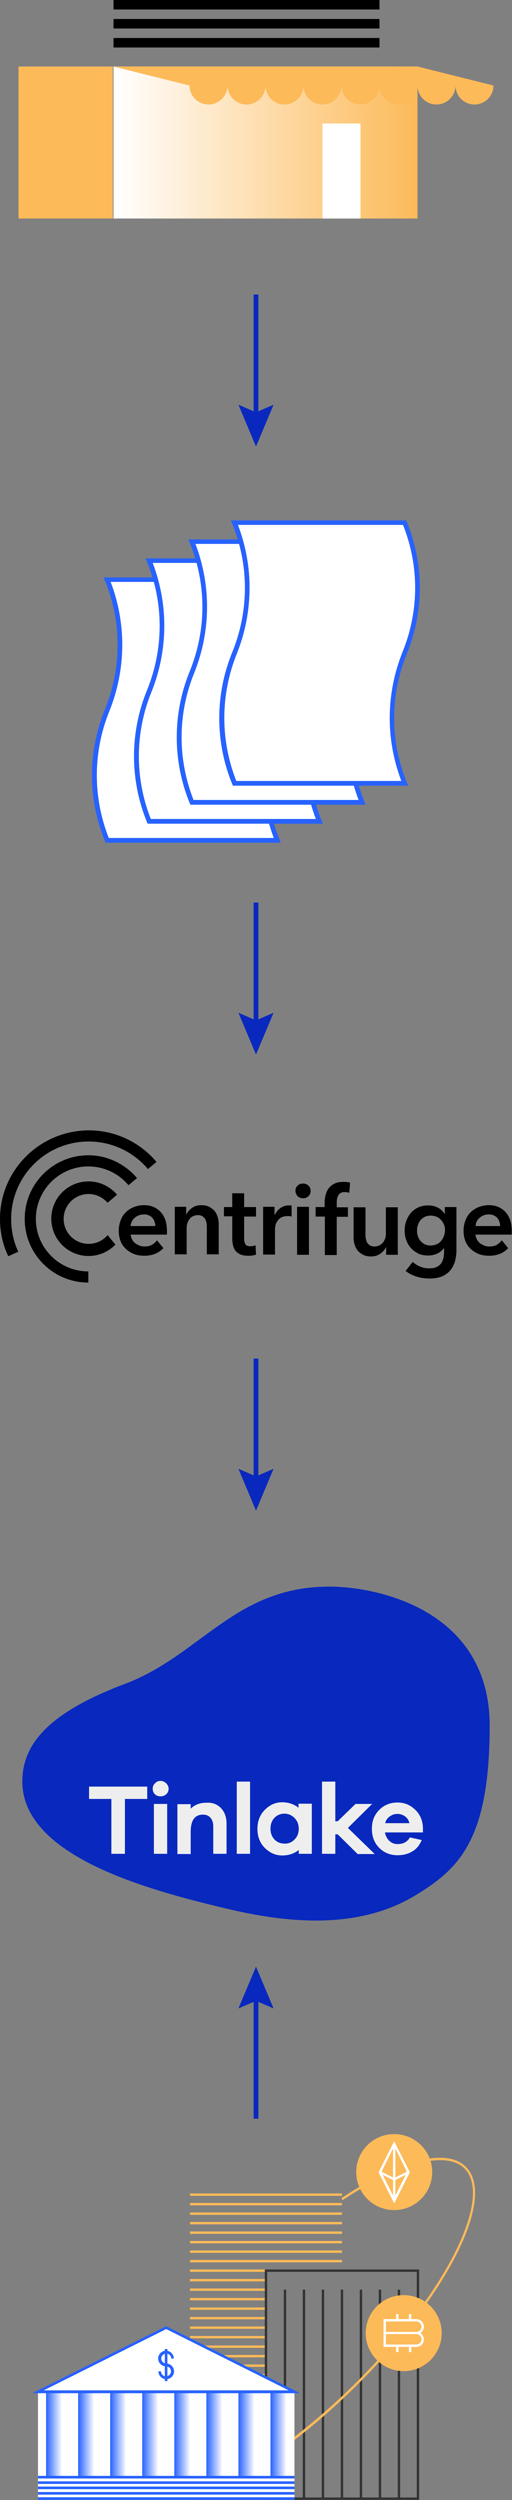<?xml version="1.0" encoding="utf-8"?>
<!-- Generator: Adobe Illustrator 18.0.0, SVG Export Plug-In . SVG Version: 6.00 Build 0)  -->
<!DOCTYPE svg PUBLIC "-//W3C//DTD SVG 1.1//EN" "http://www.w3.org/Graphics/SVG/1.1/DTD/svg11.dtd">
<svg version="1.1" id="Слой_1" xmlns="http://www.w3.org/2000/svg" xmlns:xlink="http://www.w3.org/1999/xlink" x="0px" y="0px"
	 viewBox="0 0 215.6 1052.6" enable-background="new 0 0 215.6 1052.6" xml:space="preserve">
<rect x="0" y="0" width="215.6" height="1052.6" fill="#808080" stroke="none"/>
<g>
	<g>
		<path fill="#FFFFFF" d="M45.1,353.8c-6.9-17-7.4-36.6,0-54.9c7.4-18.3,6.9-37.9,0-54.9h71.6c6.9,17,7.4,36.6,0,54.9
			c-7.4,18.3-6.9,37.9,0,54.9H45.1z"/>
		<path fill="#2762FF" d="M118.2,354.8H44.5l-0.3-0.6c-7.3-17.9-7.3-37.7,0-55.6c7.1-17.5,7.1-36.7,0-54.1l-0.6-1.4h73.8l0.3,0.6
			c7.3,17.9,7.3,37.7,0,55.6c-7.1,17.5-7.1,36.7,0,54.1L118.2,354.8z M45.8,352.8h69.5c-6.7-17.6-6.5-36.8,0.5-54.3
			c7-17.2,7.1-36.2,0.2-53.5H46.6c6.7,17.6,6.5,36.8-0.5,54.3C39.1,316.5,39,335.5,45.8,352.8z"/>
	</g>
	<g>
		<path fill="#FFFFFF" d="M62.9,345.8c-6.9-17-7.4-36.6,0-54.9c7.4-18.3,6.9-37.9,0-54.9h71.6c6.9,17,7.4,36.6,0,54.9
			c-7.4,18.3-6.9,37.9,0,54.9H62.9z"/>
		<path fill="#2762FF" d="M136,346.8H62.2l-0.3-0.6c-7.3-17.9-7.3-37.7,0-55.6c7.1-17.5,7.1-36.7,0-54.1l-0.6-1.4h73.8l0.3,0.6
			c7.3,17.9,7.3,37.7,0,55.6c-7.1,17.5-7.1,36.7,0,54.1L136,346.8z M63.5,344.8H133c-6.7-17.6-6.5-36.8,0.5-54.3
			c7-17.2,7.1-36.2,0.2-53.5H64.3c6.7,17.6,6.5,36.8-0.5,54.3C56.8,308.5,56.7,327.5,63.5,344.8z"/>
	</g>
	<g>
		<path fill="#FFFFFF" d="M80.8,337.8c-6.9-17-7.4-36.6,0-54.9c7.4-18.3,6.9-37.9,0-54.9h71.6c6.9,17,7.4,36.6,0,54.9
			c-7.4,18.3-6.9,37.9,0,54.9H80.8z"/>
		<path fill="#2762FF" d="M153.9,338.8H80.2l-0.3-0.6c-7.3-17.9-7.3-37.7,0-55.6c7.1-17.5,7.1-36.7,0-54.1l-0.6-1.4h73.8l0.3,0.6
			c7.3,17.9,7.3,37.7,0,55.6c-7.1,17.5-7.1,36.7,0,54.1L153.9,338.8z M81.5,336.8H151c-6.7-17.6-6.5-36.8,0.5-54.3
			c7-17.2,7.1-36.2,0.2-53.5H82.3c6.7,17.6,6.5,36.8-0.5,54.3C74.8,300.5,74.7,319.5,81.5,336.8z"/>
	</g>
	<g>
		<path fill="#FFFFFF" d="M98.8,329.8c-6.9-17-7.4-36.6,0-54.9c7.4-18.3,6.9-37.9,0-54.9h71.6c6.9,17,7.4,36.6,0,54.9
			c-7.4,18.3-6.9,37.9,0,54.9H98.8z"/>
		<path fill="#2762FF" d="M171.9,330.8H98.1l-0.3-0.6c-7.3-17.9-7.3-37.7,0-55.6c7.1-17.5,7.1-36.7,0-54.1l-0.6-1.4h73.8l0.3,0.6
			c7.3,17.9,7.3,37.7,0,55.6c-7.1,17.5-7.1,36.7,0,54.1L171.9,330.8z M99.5,328.8H169c-6.7-17.6-6.5-36.8,0.5-54.3
			c7-17.2,7.1-36.2,0.2-53.5h-69.5c6.7,17.6,6.5,36.8-0.5,54.3C92.8,292.5,92.7,311.5,99.5,328.8z"/>
	</g>
	<g>
		<path d="M7.7,527c-2-4.2-3-8.9-3-13.8c0-18,14.6-32.6,32.6-32.6c10,0,19,4.5,25,11.6l3.6-3c-6.8-8.1-17.1-13.3-28.5-13.3
			C16.7,476,0,492.7,0,513.2c0,5.6,1.2,11,3.5,15.7L7.7,527z"/>
		<path d="M37.2,535.3c-12.2,0-22.1-9.9-22.1-22.1c0-12.2,9.9-22.1,22.1-22.1c6.8,0,12.9,3.1,16.9,7.9l3.6-3
			c-4.9-5.8-12.3-9.6-20.5-9.6c-14.8,0-26.8,12-26.8,26.8c0,14.8,12,26.8,26.8,26.8V535.3z"/>
		<path d="M45.3,520c-1.9,2.3-4.8,3.7-8,3.7c-5.8,0-10.5-4.7-10.5-10.5c0-5.8,4.7-10.5,10.5-10.5c3.2,0,6.1,1.5,8,3.7l4-3.4
			c-2.9-3.4-7.2-5.6-12-5.6c-8.7,0-15.7,7-15.7,15.7c0,8.7,7,15.7,15.7,15.7c4.4,0,8.4-1.8,11.3-4.8L45.3,520z"/>
		<path d="M73.6,508.1h4.8v3.2h0.1c0.4-1,1.2-1.9,2.3-2.7c1.1-0.8,2.4-1.2,3.9-1.2c1.3,0,2.4,0.2,3.4,0.7c0.9,0.5,1.7,1.1,2.3,1.8
			c0.6,0.8,1,1.6,1.3,2.6c0.3,1,0.4,2,0.4,3v12.6h-5v-11.2c0-0.6,0-1.2-0.1-1.8c-0.1-0.6-0.3-1.2-0.5-1.7c-0.3-0.5-0.7-0.9-1.2-1.3
			c-0.5-0.3-1.1-0.5-2-0.5c-0.8,0-1.5,0.2-2.1,0.5c-0.6,0.3-1.1,0.7-1.4,1.2c-0.4,0.5-0.7,1.1-0.9,1.7c-0.2,0.7-0.3,1.3-0.3,2v11.1
			h-5V508.1z"/>
		<path d="M94.3,512.2v-4h3.5v-5.8h5v5.8h5v4h-5v9.4c0,0.9,0.2,1.6,0.5,2.2c0.3,0.6,1,0.9,2.2,0.9c0.3,0,0.7,0,1.1-0.1
			c0.4-0.1,0.7-0.2,1-0.3l0.2,3.9c-0.4,0.2-1,0.3-1.6,0.4c-0.6,0.1-1.2,0.1-1.8,0.1c-1.3,0-2.4-0.2-3.3-0.6c-0.8-0.4-1.5-0.9-2-1.6
			c-0.5-0.7-0.8-1.4-1-2.3c-0.2-0.9-0.3-1.8-0.3-2.7v-9.4H94.3z"/>
		<path d="M110.8,508.1h4.8v3.4h0.1c0.6-1.2,1.3-2.1,2.4-2.9c1-0.7,2.2-1.1,3.5-1.1c0.2,0,0.4,0,0.6,0c0.2,0,0.4,0,0.6,0.1v4.6
			c-0.3-0.1-0.6-0.1-0.9-0.2c-0.2,0-0.5,0-0.7,0c-1.1,0-2.1,0.2-2.8,0.6c-0.7,0.4-1.2,0.9-1.6,1.5c-0.4,0.6-0.7,1.2-0.8,1.8
			c-0.1,0.6-0.2,1.1-0.2,1.5v10.8h-5V508.1z"/>
		<path d="M124.4,501.3c0-0.8,0.3-1.5,0.9-2.1c0.6-0.6,1.4-0.9,2.3-0.9c0.9,0,1.7,0.3,2.3,0.9c0.6,0.6,0.9,1.3,0.9,2.2
			c0,0.9-0.3,1.6-0.9,2.2c-0.6,0.6-1.4,0.9-2.3,0.9c-0.9,0-1.7-0.3-2.3-0.9C124.7,502.8,124.4,502.1,124.4,501.3z M125.1,508.1h5
			v20.2h-5V508.1z"/>
		<path d="M136.7,512.2h-3.8v-4h3.8v-1.5c0-1.2,0.1-2.4,0.4-3.5c0.3-1.1,0.7-2.1,1.3-2.9c0.6-0.8,1.5-1.5,2.5-2
			c1-0.5,2.3-0.7,3.9-0.7c0.6,0,1,0,1.4,0.1c0.4,0,0.8,0.1,1.2,0.2l-0.3,4.3c-0.3-0.1-0.6-0.2-0.9-0.2c-0.3-0.1-0.7-0.1-1-0.1
			c-0.7,0-1.3,0.1-1.8,0.4c-0.4,0.3-0.8,0.6-1,1.1c-0.2,0.4-0.4,0.9-0.5,1.5c-0.1,0.5-0.1,1-0.1,1.6v1.8h4.7v4h-4.7v16.1h-5V512.2z"
			/>
		<path d="M167.4,528.3h-4.8v-3.2h-0.1c-0.4,1-1.2,1.9-2.3,2.7c-1.1,0.8-2.4,1.2-3.9,1.2c-1.3,0-2.4-0.2-3.4-0.7
			c-0.9-0.5-1.7-1.1-2.3-1.8c-0.6-0.8-1-1.6-1.3-2.6c-0.3-1-0.4-2-0.4-3v-12.6h5v11.2c0,0.6,0,1.2,0.1,1.8c0.1,0.6,0.3,1.2,0.5,1.7
			c0.3,0.5,0.7,0.9,1.2,1.3c0.5,0.3,1.1,0.5,2,0.5c0.8,0,1.5-0.2,2.1-0.5c0.6-0.3,1.1-0.7,1.5-1.2c0.4-0.5,0.7-1.1,0.9-1.7
			c0.2-0.7,0.3-1.3,0.3-2v-11.1h5V528.3z"/>
		<path d="M66.1,522.2c-0.6,0.8-1.3,1.4-2.1,1.9c-0.9,0.5-1.9,0.7-3.2,0.7c-0.7,0-1.4-0.1-2.1-0.4c-0.7-0.3-1.3-0.6-1.8-1
			c-0.5-0.4-1-1-1.3-1.6c-0.3-0.6-0.5-1.3-0.6-2h15.3c0-0.2,0-0.4,0-0.7c0-0.2,0-0.4,0-0.7c0-1.8-0.2-3.4-0.7-4.8
			c-0.5-1.4-1.2-2.5-2-3.4c-0.9-0.9-1.9-1.6-3.1-2.1c-1.2-0.5-2.5-0.7-3.9-0.7c-1.5,0-2.9,0.3-4.2,0.8c-1.3,0.5-2.4,1.2-3.4,2.2
			c-1,0.9-1.7,2.1-2.2,3.4c-0.5,1.3-0.8,2.8-0.8,4.4c0,1.7,0.3,3.1,0.8,4.4c0.5,1.3,1.3,2.4,2.3,3.3c1,0.9,2.1,1.6,3.4,2.1
			c1.3,0.5,2.8,0.7,4.3,0.7c3.4,0,6-1.1,8-3.2L66.1,522.2z M56.8,512.7c1-0.9,2.3-1.4,3.8-1.4c0.8,0,1.5,0.1,2.1,0.4
			c0.6,0.3,1.1,0.6,1.5,1.1c0.4,0.4,0.7,1,0.9,1.6c0.2,0.6,0.3,1.2,0.3,1.8H55C55.1,514.8,55.7,513.6,56.8,512.7z"/>
		<path d="M211.3,522.2c-0.6,0.8-1.3,1.4-2.1,1.9c-0.9,0.5-1.9,0.7-3.2,0.7c-0.7,0-1.4-0.1-2.1-0.4c-0.7-0.3-1.3-0.6-1.8-1
			c-0.5-0.4-1-1-1.3-1.6c-0.3-0.6-0.5-1.3-0.6-2h15.3c0-0.2,0-0.4,0-0.7c0-0.2,0-0.4,0-0.7c0-1.8-0.2-3.4-0.7-4.8
			c-0.5-1.4-1.2-2.5-2-3.4c-0.9-0.9-1.9-1.6-3.1-2.1c-1.2-0.5-2.5-0.7-3.9-0.7c-1.5,0-2.9,0.3-4.2,0.8c-1.3,0.5-2.4,1.2-3.4,2.2
			c-1,0.9-1.7,2.1-2.2,3.4c-0.5,1.3-0.8,2.8-0.8,4.4c0,1.7,0.3,3.1,0.8,4.4c0.5,1.3,1.3,2.4,2.3,3.3c1,0.9,2.1,1.6,3.4,2.1
			c1.3,0.5,2.8,0.7,4.3,0.7c3.4,0,6-1.1,8-3.2L211.3,522.2z M202,512.7c1-0.9,2.3-1.4,3.8-1.4c0.8,0,1.5,0.1,2.1,0.4
			c0.6,0.3,1.1,0.6,1.5,1.1c0.4,0.4,0.7,1,0.9,1.6c0.2,0.6,0.3,1.2,0.3,1.8h-10.3C200.3,514.8,200.9,513.6,202,512.7z"/>
		<path d="M187.3,508.1v3h-0.1c-0.7-1.2-1.7-2.1-2.9-2.7c-1.2-0.6-2.6-0.9-4-0.9c-1.5,0-2.9,0.3-4.1,0.8c-1.2,0.6-2.3,1.3-3.1,2.3
			c-0.9,1-1.5,2.1-2,3.4c-0.5,1.3-0.7,2.7-0.7,4.1c0,1.4,0.2,2.8,0.7,4.1c0.5,1.3,1.1,2.4,2,3.3c0.9,1,1.9,1.7,3.1,2.3
			c1.2,0.6,2.6,0.8,4.1,0.8c1.4,0,2.7-0.3,3.8-0.8c1.1-0.5,2.1-1.3,2.8-2.3h0.1v1.5c0,1-0.1,1.9-0.3,2.8c-0.2,0.8-0.6,1.6-1,2.2
			c-0.5,0.6-1.1,1.1-2,1.5c-0.8,0.4-1.8,0.5-3,0.5c-1.3,0-2.5-0.2-3.7-0.7c-1.2-0.5-2.3-1.2-3.2-2l-3,3.8c0.6,0.5,1.4,1,2.2,1.4
			c0.8,0.4,1.7,0.8,2.5,1c0.9,0.3,1.8,0.5,2.7,0.6c0.9,0.1,1.8,0.2,2.6,0.2c2,0,3.7-0.3,5.1-0.8c1.4-0.6,2.6-1.4,3.5-2.4
			c0.9-1,1.6-2.3,2.1-3.7c0.4-1.5,0.7-3.1,0.7-4.9v-18.3H187.3z M186.9,520.5c-0.3,0.8-0.7,1.4-1.2,2c-0.5,0.6-1.1,1.1-1.9,1.4
			c-0.7,0.3-1.6,0.5-2.5,0.5c-0.9,0-1.7-0.2-2.4-0.5c-0.7-0.4-1.3-0.8-1.8-1.4c-0.5-0.6-0.9-1.3-1.1-2c-0.3-0.8-0.4-1.5-0.4-2.3
			c0-0.9,0.1-1.7,0.4-2.5c0.3-0.8,0.6-1.5,1.1-2c0.5-0.6,1.1-1,1.8-1.4c0.7-0.3,1.5-0.5,2.5-0.5c0.9,0,1.7,0.2,2.5,0.5
			c0.7,0.3,1.3,0.8,1.9,1.4c0.5,0.6,0.9,1.3,1.2,2c0.3,0.8,0.4,1.6,0.4,2.5C187.3,518.9,187.2,519.7,186.9,520.5z"/>
	</g>
	<g>
		<g>
			<g>
				<rect x="80" y="1051.5" fill="#FCBA59" width="32" height="1"/>
				<rect x="80" y="1043.5" fill="#FCBA59" width="32" height="1"/>
				<rect x="80" y="1035.5" fill="#FCBA59" width="32" height="1"/>
				<rect x="80" y="1027.5" fill="#FCBA59" width="32" height="1"/>
				<rect x="80" y="1019.5" fill="#FCBA59" width="32" height="1"/>
				<rect x="80" y="1011.5" fill="#FCBA59" width="32" height="1"/>
				<rect x="80" y="1003.5" fill="#FCBA59" width="32" height="1"/>
				<rect x="80" y="1047.5" fill="#FCBA59" width="32" height="1"/>
				<rect x="80" y="1039.5" fill="#FCBA59" width="32" height="1"/>
				<rect x="80" y="1031.5" fill="#FCBA59" width="32" height="1"/>
				<rect x="80" y="1023.5" fill="#FCBA59" width="32" height="1"/>
				<rect x="80" y="1015.5" fill="#FCBA59" width="32" height="1"/>
				<rect x="80" y="1007.5" fill="#FCBA59" width="32" height="1"/>
				<rect x="80" y="999.5" fill="#FCBA59" width="32" height="1"/>
				<rect x="80" y="995.5" fill="#FCBA59" width="32" height="1"/>
				<rect x="80" y="987.5" fill="#FCBA59" width="32" height="1"/>
				<rect x="80" y="979.5" fill="#FCBA59" width="32" height="1"/>
				<rect x="80" y="971.5" fill="#FCBA59" width="32" height="1"/>
				<rect x="80" y="963.5" fill="#FCBA59" width="32" height="1"/>
				<rect x="80" y="955.5" fill="#FCBA59" width="32" height="1"/>
				<rect x="80" y="991.5" fill="#FCBA59" width="32" height="1"/>
				<rect x="80" y="983.5" fill="#FCBA59" width="32" height="1"/>
				<rect x="80" y="975.5" fill="#FCBA59" width="32" height="1"/>
				<rect x="80" y="967.5" fill="#FCBA59" width="32" height="1"/>
				<rect x="80" y="959.5" fill="#FCBA59" width="32" height="1"/>
				<rect x="80" y="951.5" fill="#FCBA59" width="64" height="1"/>
				<rect x="80" y="943.5" fill="#FCBA59" width="64" height="1"/>
				<rect x="80" y="935.5" fill="#FCBA59" width="64" height="1"/>
				<rect x="80" y="927.5" fill="#FCBA59" width="64" height="1"/>
				<rect x="80" y="947.5" fill="#FCBA59" width="64" height="1"/>
				<rect x="80" y="939.5" fill="#FCBA59" width="64" height="1"/>
				<rect x="80" y="931.5" fill="#FCBA59" width="64" height="1"/>
				<rect x="80" y="923.5" fill="#FCBA59" width="64" height="1"/>
			</g>
			<path fill="#333333" d="M176.5,1052.5h-65v-97h65V1052.5z M112.5,1051.5h63v-95h-63V1051.5z"/>
			<rect x="119.5" y="964" fill="#333333" width="1" height="88"/>
			<rect x="127.5" y="964" fill="#333333" width="1" height="88"/>
			<rect x="135.5" y="964" fill="#333333" width="1" height="88"/>
			<rect x="143.5" y="964" fill="#333333" width="1" height="88"/>
			<rect x="151.5" y="964" fill="#333333" width="1" height="88"/>
			<rect x="159.5" y="964" fill="#333333" width="1" height="88"/>
			<rect x="167.5" y="964" fill="#333333" width="1" height="88"/>
			<path fill="#FCBA59" d="M70.8,1052.5c-4.7,0-8.4-1.3-11-3.8c-9.2-9.2-1.4-33.5,19.8-62l0.8,0.6c-20.9,28.1-28.7,51.9-19.9,60.7
				c2.4,2.4,6,3.6,10.3,3.6c17.8,0,49.6-19,79.5-48.8c37.2-37.2,57.5-77.5,45.3-89.8c-7.7-7.7-27.3-2.6-51.3,13.3l-0.6-0.8
				c24.8-16.4,44.4-21.3,52.5-13.2c6.2,6.2,4.9,19.2-3.8,36.5c-8.6,17.1-23.3,36.6-41.5,54.8s-37.6,32.9-54.8,41.5
				C86.1,1049.9,77.4,1052.5,70.8,1052.5z"/>
			<g>
				<circle fill="#FCBA59" cx="166" cy="914.5" r="16"/>
				<g>
					<path fill="#FFFFFF" d="M166,927.7l-6.6-13.1l6.6-13.1l6.6,13.1L166,927.7z M160.6,914.5l5.4,10.9l5.4-10.9l-5.4-10.9
						L160.6,914.5z"/>
					<polygon fill="#FFFFFF" points="166,918.1 159.8,915 160.2,914.1 166,917 171.8,914.1 172.2,915 					"/>
				</g>
				<rect x="165.5" y="902.5" fill="#FFFFFF" width="1" height="24"/>
			</g>
			<g>
				<circle fill="#FCBA59" cx="170" cy="982.3" r="16"/>
				<g>
					<rect x="166.8" y="987.6" fill="#FFFFFF" width="1" height="2.7"/>
					<rect x="172.2" y="987.6" fill="#FFFFFF" width="1" height="2.7"/>
					<rect x="166.8" y="974.3" fill="#FFFFFF" width="1" height="2.7"/>
					<rect x="172.2" y="974.3" fill="#FFFFFF" width="1" height="2.7"/>
					<path fill="#FFFFFF" d="M175.3,988.1h-13.8v-11.7h13.8c1.7,0,3.2,1.4,3.2,3.2c0,1.1-0.6,2.1-1.5,2.7c0.9,0.6,1.5,1.5,1.5,2.7
						C178.5,986.7,177.1,988.1,175.3,988.1z M162.5,987.1h12.8c1.2,0,2.2-1,2.2-2.2s-1-2.2-2.2-2.2h-12.8V987.1z M162.5,981.8h12.8
						c1.2,0,2.2-1,2.2-2.2c0-1.2-1-2.2-2.2-2.2h-12.8V981.8z"/>
				</g>
			</g>
			<g>
				<circle fill="#FCBA59" cx="60.1" cy="1022" r="16"/>
				<g>
					<path fill="#FFFFFF" d="M58.4,1030.5h-3.2v-17h3.2c4.7,0,8.5,3.8,8.5,8.5S63.1,1030.5,58.4,1030.5z M56.2,1029.5h2.2
						c4.1,0,7.5-3.4,7.5-7.5s-3.4-7.5-7.5-7.5h-2.2V1029.5z"/>
					<rect x="53.1" y="1020.2" fill="#FFFFFF" width="16" height="1"/>
					<rect x="53.1" y="1022.8" fill="#FFFFFF" width="16" height="1"/>
				</g>
			</g>
		</g>
		<g>
			<polygon fill="#FFFFFF" points="16,1052 16,1007 70,980 124,1007 124,1052 			"/>
			<g>
				<path fill="#2762FF" d="M126.4,1007.6H13.6L70,979.4L126.4,1007.6z M18.4,1006.4h103.2L70,980.6L18.4,1006.4z"/>
				<linearGradient id="SVGID_1_" gradientUnits="userSpaceOnUse" x1="19.378" y1="1025" x2="26.128" y2="1025">
					<stop  offset="0" style="stop-color:#2762FF"/>
					<stop  offset="1" style="stop-color:#2762FF;stop-opacity:0"/>
				</linearGradient>
				<rect x="19.4" y="1007" fill="url(#SVGID_1_)" width="6.8" height="36"/>
				<linearGradient id="SVGID_2_" gradientUnits="userSpaceOnUse" x1="32.878" y1="1025" x2="39.628" y2="1025">
					<stop  offset="0" style="stop-color:#2762FF"/>
					<stop  offset="1" style="stop-color:#2762FF;stop-opacity:0"/>
				</linearGradient>
				<rect x="32.9" y="1007" fill="url(#SVGID_2_)" width="6.8" height="36"/>
				<linearGradient id="SVGID_3_" gradientUnits="userSpaceOnUse" x1="46.378" y1="1025" x2="53.128" y2="1025">
					<stop  offset="0" style="stop-color:#2762FF"/>
					<stop  offset="1" style="stop-color:#2762FF;stop-opacity:0"/>
				</linearGradient>
				<rect x="46.4" y="1007" fill="url(#SVGID_3_)" width="6.8" height="36"/>
				<linearGradient id="SVGID_4_" gradientUnits="userSpaceOnUse" x1="59.878" y1="1025" x2="66.628" y2="1025">
					<stop  offset="0" style="stop-color:#2762FF"/>
					<stop  offset="1" style="stop-color:#2762FF;stop-opacity:0"/>
				</linearGradient>
				<rect x="59.9" y="1007" fill="url(#SVGID_4_)" width="6.8" height="36"/>
				<linearGradient id="SVGID_5_" gradientUnits="userSpaceOnUse" x1="73.378" y1="1025" x2="80.128" y2="1025">
					<stop  offset="0" style="stop-color:#2762FF"/>
					<stop  offset="1" style="stop-color:#2762FF;stop-opacity:0"/>
				</linearGradient>
				<rect x="73.4" y="1007" fill="url(#SVGID_5_)" width="6.8" height="36"/>
				<linearGradient id="SVGID_6_" gradientUnits="userSpaceOnUse" x1="86.878" y1="1025" x2="93.628" y2="1025">
					<stop  offset="0" style="stop-color:#2762FF"/>
					<stop  offset="1" style="stop-color:#2762FF;stop-opacity:0"/>
				</linearGradient>
				<rect x="86.9" y="1007" fill="url(#SVGID_6_)" width="6.8" height="36"/>
				<linearGradient id="SVGID_7_" gradientUnits="userSpaceOnUse" x1="100.378" y1="1025" x2="107.128" y2="1025">
					<stop  offset="0" style="stop-color:#2762FF"/>
					<stop  offset="1" style="stop-color:#2762FF;stop-opacity:0"/>
				</linearGradient>
				<rect x="100.4" y="1007" fill="url(#SVGID_7_)" width="6.8" height="36"/>
				<linearGradient id="SVGID_8_" gradientUnits="userSpaceOnUse" x1="113.878" y1="1025" x2="120.628" y2="1025">
					<stop  offset="0" style="stop-color:#2762FF"/>
					<stop  offset="1" style="stop-color:#2762FF;stop-opacity:0"/>
				</linearGradient>
				<rect x="113.9" y="1007" fill="url(#SVGID_8_)" width="6.8" height="36"/>
				<g>
					<line fill="#FFFFFF" x1="16" y1="1045.2" x2="124" y2="1045.2"/>
					<rect x="16" y="1044.7" fill="#2762FF" width="108" height="1.1"/>
				</g>
				<g>
					<line fill="#FFFFFF" x1="16" y1="1043" x2="124" y2="1043"/>
					<rect x="16" y="1042.4" fill="#2762FF" width="108" height="1.1"/>
				</g>
				<g>
					<line fill="#FFFFFF" x1="16" y1="1047.5" x2="124" y2="1047.5"/>
					<rect x="16" y="1046.9" fill="#2762FF" width="108" height="1.1"/>
				</g>
				<g>
					<line fill="#FFFFFF" x1="16" y1="1049.7" x2="124" y2="1049.7"/>
					<rect x="16" y="1049.2" fill="#2762FF" width="108" height="1.1"/>
				</g>
				<g>
					<line fill="#FFFFFF" x1="16" y1="1052" x2="124" y2="1052"/>
					<rect x="16" y="1051.4" fill="#2762FF" width="108" height="1.1"/>
				</g>
				<g>
					<path fill="#2762FF" d="M70,1001.7c-1.8,0-3.3-1.5-3.3-3.3h1.1c0,1.2,1,2.1,2.1,2.1s2.1-1,2.1-2.1c0-1.2-1-2.1-2.1-2.1
						c-1.8,0-3.3-1.5-3.3-3.3s1.5-3.3,3.3-3.3s3.3,1.5,3.3,3.3h-1.1c0-1.2-1-2.1-2.1-2.1s-2.1,1-2.1,2.1s1,2.1,2.1,2.1
						c1.8,0,3.3,1.5,3.3,3.3S71.8,1001.7,70,1001.7z"/>
					<rect x="69.4" y="989" fill="#2762FF" width="1.1" height="13.5"/>
				</g>
			</g>
		</g>
	</g>
	<g>
		
			<linearGradient id="SVGID_9_" gradientUnits="userSpaceOnUse" x1="-551.789" y1="60" x2="-679.789" y2="60" gradientTransform="matrix(-1 0 0 1 -504 0)">
			<stop  offset="0" style="stop-color:#FFFFFF"/>
			<stop  offset="1" style="stop-color:#FCBA59"/>
		</linearGradient>
		<rect x="47.8" y="28" fill="url(#SVGID_9_)" width="128" height="64"/>
		<path fill="#FCBA59" d="M207.8,36c0,4.4-3.6,8-8,8s-8-3.6-8-8c0,4.4-3.6,8-8,8s-8-3.6-8-8c0,4.4-3.6,8-8,8s-8-3.6-8-8
			c0,4.4-3.6,8-8,8s-8-3.6-8-8c0,4.4-3.6,8-8,8s-8-3.6-8-8c0,4.4-3.6,8-8,8s-8-3.6-8-8c0,4.4-3.6,8-8,8s-8-3.6-8-8c0,4.4-3.6,8-8,8
			s-8-3.6-8-8l-32-8h128L207.8,36z"/>
		<rect x="7.8" y="28" fill="#FCBA59" width="39.7" height="64"/>
		<rect x="135.8" y="52" fill="#FFFFFF" width="16" height="40"/>
		<rect x="47.8" y="8" width="112" height="4"/>
		<rect x="47.8" y="0" width="112" height="4"/>
		<rect x="47.8" y="16" width="112" height="4"/>
	</g>
	<g>
		<path fill="#0828BE" d="M95.5,803.6c25.6,6.1,55.6,9.1,79.9-5.9c17.7-10.9,30.8-22.9,30.8-71.1c0-48.2-46.3-58.6-67.6-58.6
			c-39.7,0-54.2,29-86.1,41S9.4,734.3,9.4,750C9.4,781.3,61.3,795.5,95.5,803.6z"/>
		<g>
			<g>
				<path fill="#EEEEEE" d="M52.6,757.4v23.1h-5.7v-23.1h-9.4v-5.2h24.5v5.2H52.6z"/>
				<path fill="#EEEEEE" d="M70,750.8c0.6,0.7,1,1.4,1,2.3c0,0.9-0.3,1.7-1,2.3c-0.6,0.6-1.4,0.9-2.4,0.9c-1,0-1.8-0.3-2.4-0.9
					c-0.6-0.6-0.9-1.4-0.9-2.3c0-0.9,0.3-1.7,1-2.3c0.6-0.7,1.4-1,2.4-1C68.5,749.8,69.3,750.2,70,750.8z M64.8,780.5v-21h5.6v21
					H64.8z"/>
				<path fill="#EEEEEE" d="M93.1,761.3c1.5,1.6,2.3,3.8,2.3,6.4v12.8h-5.6v-11.6c0-1.5-0.4-2.7-1.2-3.6c-0.8-0.9-1.8-1.3-3.1-1.3
					c-3.5,0-5.2,2.4-5.2,7.3v9.3h-5.6v-21h5.6v1.9c1.7-1.7,3.9-2.5,6.6-2.5C89.5,758.8,91.6,759.7,93.1,761.3z"/>
				<path fill="#EEEEEE" d="M99.7,780.5v-30.4h5.6v30.4H99.7z"/>
				<path fill="#EEEEEE" d="M131.4,780.5h-5.6v-1.6c-1.9,1.5-4.2,2.3-7,2.3c-2.8,0-5.2-1.1-7.3-3.2c-2.1-2.1-3.1-4.8-3.1-8
					c0-3.2,1-5.9,3.1-8c2.1-2.1,4.5-3.2,7.2-3.2c2.8,0,5.1,0.8,7,2.3v-1.7h5.6V780.5z M124,774.5c1.2-1.2,1.8-2.7,1.8-4.5
					c0-1.9-0.6-3.4-1.8-4.6c-1.2-1.2-2.6-1.8-4.2-1.8c-1.7,0-3.1,0.6-4.2,1.7c-1.1,1.2-1.7,2.7-1.7,4.6s0.6,3.4,1.7,4.6
					c1.1,1.1,2.5,1.7,4.2,1.7C121.4,776.3,122.8,775.7,124,774.5z"/>
				<path fill="#EEEEEE" d="M150.5,780.5l-8.3-8.2h-1v8.2h-5.6v-30.4h5.6v16.7h1l7.5-7.3h7l-10.2,10.1l11.3,11H150.5z"/>
				<path fill="#EEEEEE" d="M178.1,771.5h-16c0.3,1.5,0.9,2.7,1.9,3.6c1,0.9,2.1,1.3,3.4,1.3c2.4,0,4.1-0.9,5.2-2.8l5,1.1
					c-0.9,2.1-2.2,3.8-4,4.8c-1.8,1.1-3.8,1.6-6.2,1.6c-3,0-5.6-1-7.7-3.1c-2.1-2.1-3.1-4.8-3.1-8c0-3.3,1-5.9,3.1-8
					c2.1-2.1,4.7-3.1,7.7-3.1c2.9,0,5.3,1,7.4,3c2.1,2,3.2,4.6,3.3,7.7V771.5z M164.2,764.7c-1,0.7-1.7,1.6-2,2.9h10.2
					c-0.3-1.3-1-2.3-1.9-2.9c-0.9-0.6-1.9-1-3.1-1C166.3,763.7,165.2,764,164.2,764.7z"/>
			</g>
		</g>
	</g>
	<g>
		<line fill="#FFFFFF" x1="107.8" y1="124" x2="107.8" y2="188"/>
		<g>
			<rect x="106.8" y="124" fill="#0828BE" width="2" height="52.1"/>
			<g>
				<polygon fill="#0828BE" points="100.4,170.4 107.8,173.6 115.2,170.4 107.8,188 				"/>
			</g>
		</g>
	</g>
	<g>
		<line fill="#FFFFFF" x1="107.8" y1="380" x2="107.8" y2="444"/>
		<g>
			<rect x="106.8" y="380" fill="#0828BE" width="2" height="52.1"/>
			<g>
				<polygon fill="#0828BE" points="100.4,426.4 107.8,429.6 115.2,426.4 107.8,444 				"/>
			</g>
		</g>
	</g>
	<g>
		<line fill="#FFFFFF" x1="107.8" y1="572" x2="107.8" y2="636"/>
		<g>
			<rect x="106.8" y="572" fill="#0828BE" width="2" height="52.1"/>
			<g>
				<polygon fill="#0828BE" points="100.4,618.4 107.8,621.6 115.2,618.4 107.8,636 				"/>
			</g>
		</g>
	</g>
	<g>
		<line fill="#FFFFFF" x1="107.8" y1="892" x2="107.8" y2="828"/>
		<g>
			<rect x="106.8" y="839.9" fill="#0828BE" width="2" height="52.1"/>
			<g>
				<polygon fill="#0828BE" points="115.2,845.6 107.8,842.4 100.4,845.6 107.8,828 				"/>
			</g>
		</g>
	</g>
</g>
</svg>
